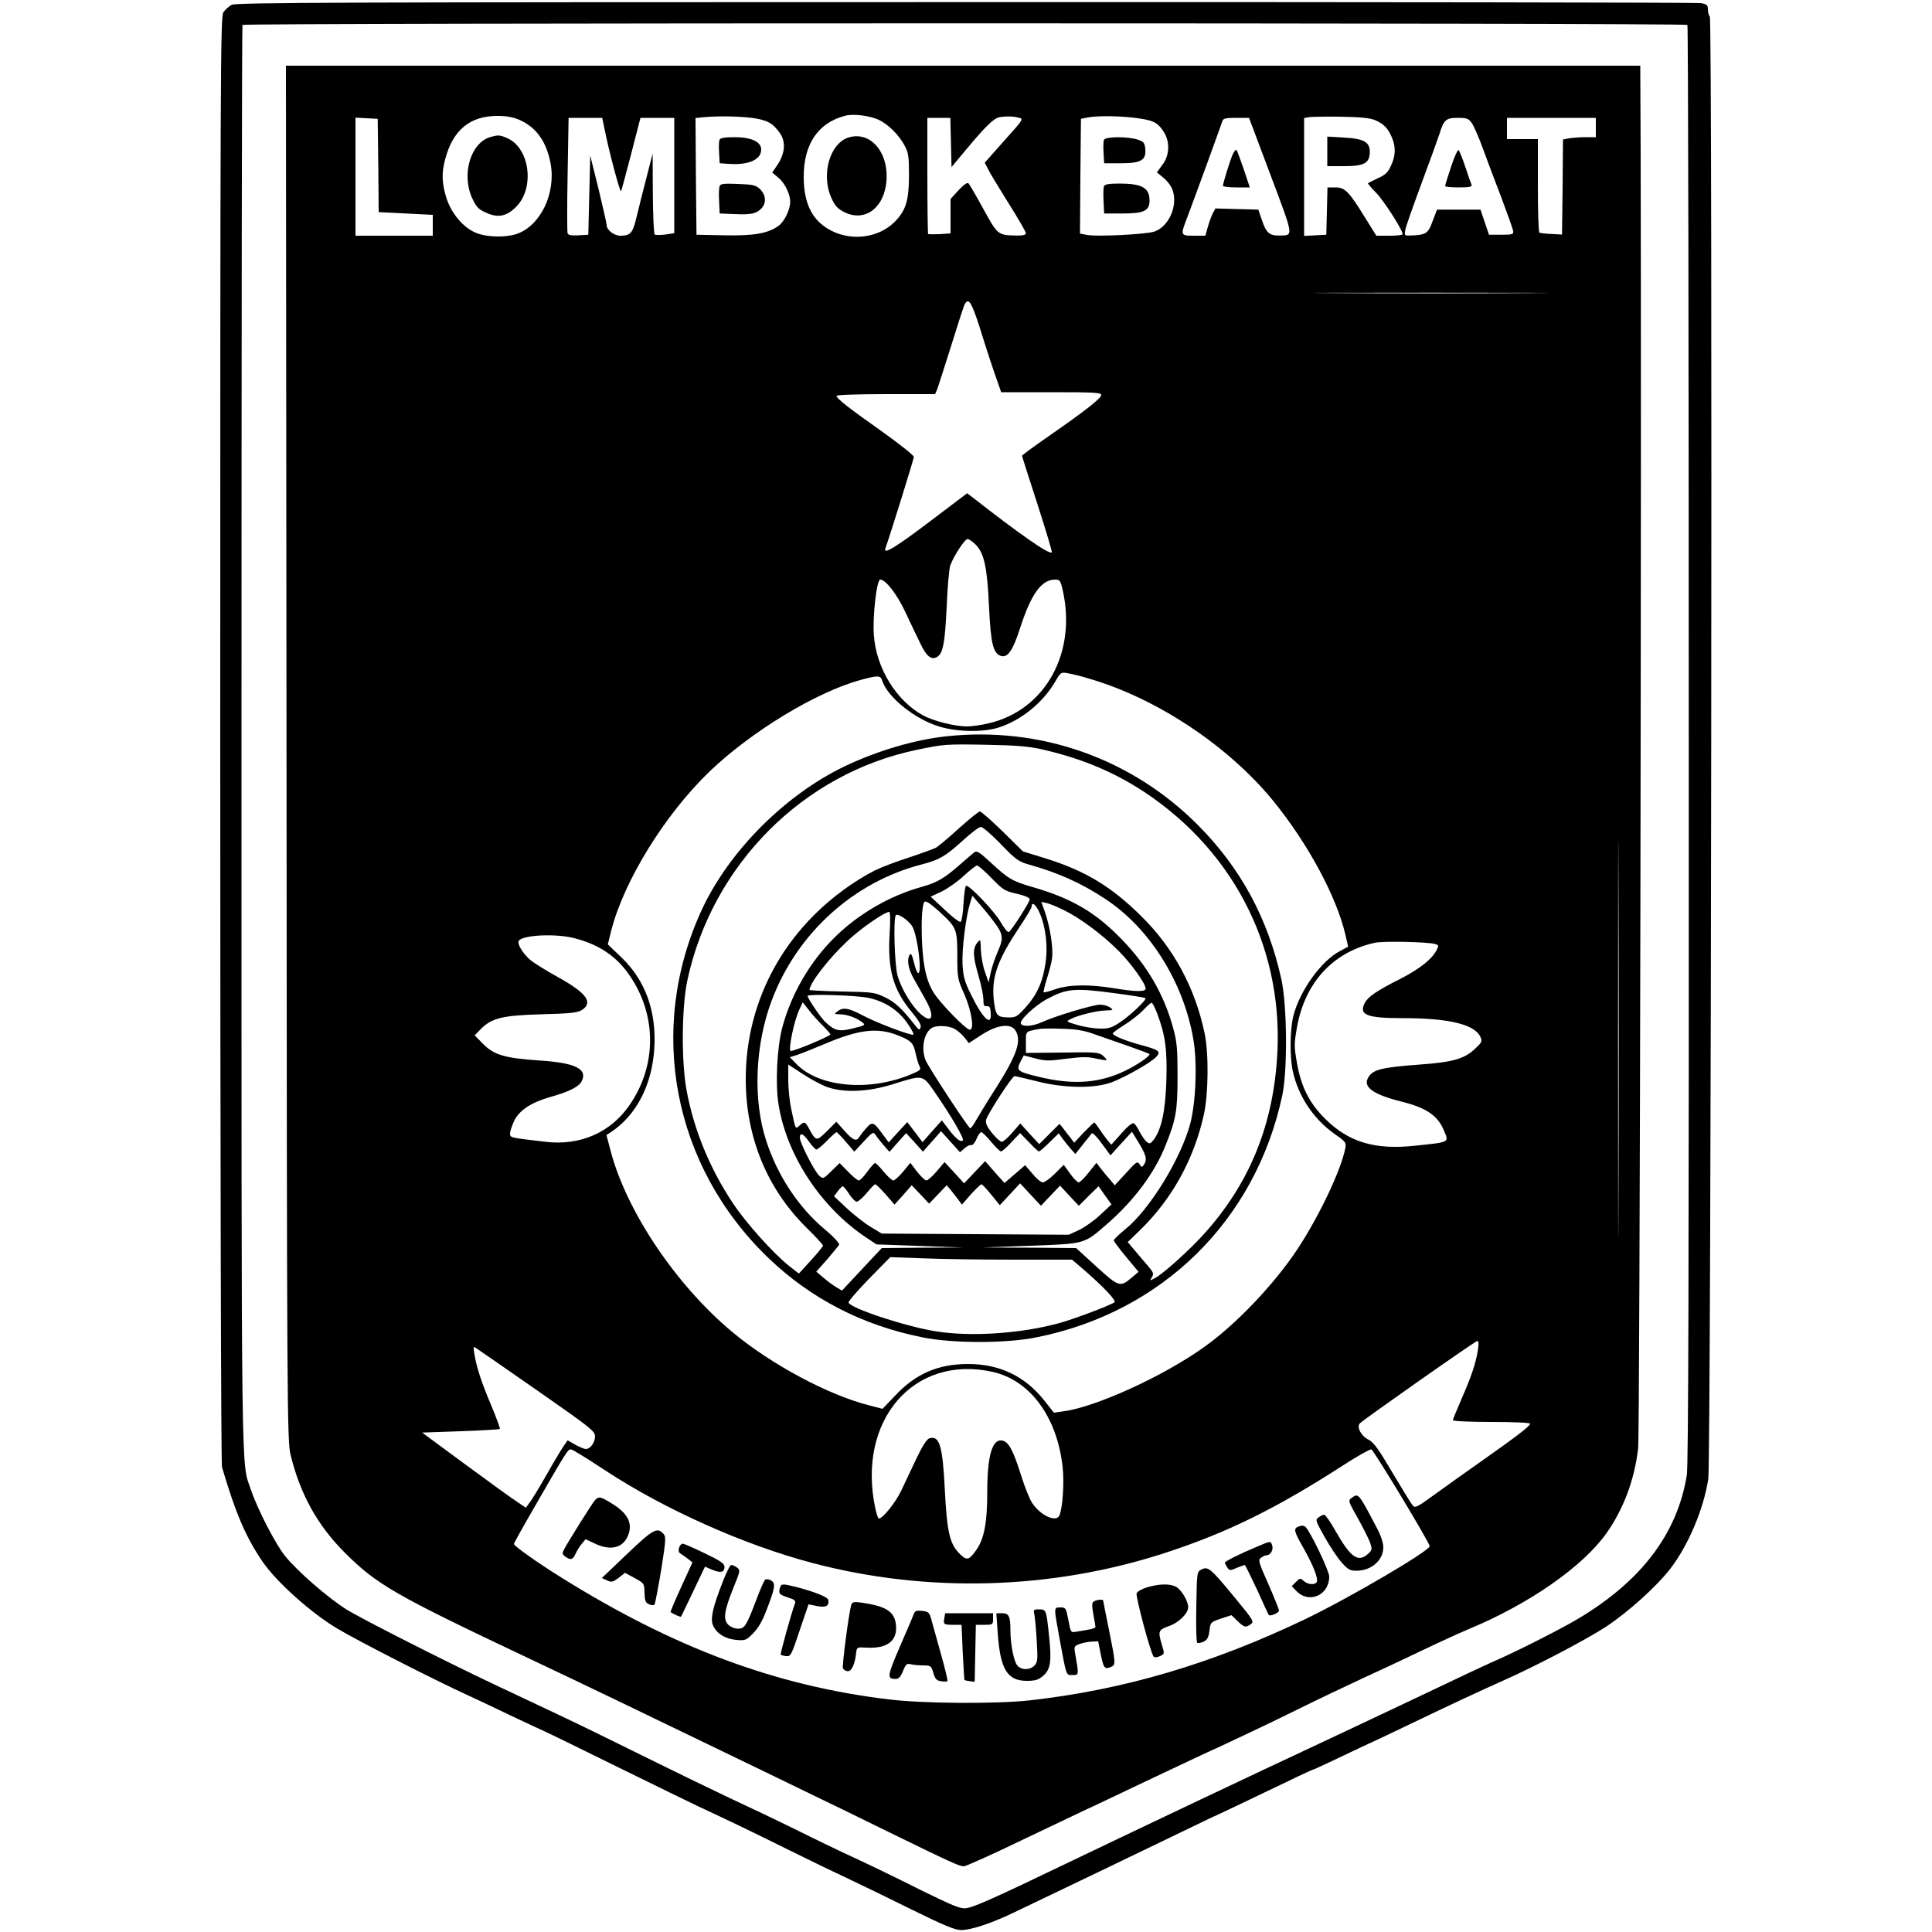 <?xml version="1.0" standalone="no"?>
<!DOCTYPE svg PUBLIC "-//W3C//DTD SVG 20010904//EN"
 "http://www.w3.org/TR/2001/REC-SVG-20010904/DTD/svg10.dtd">
<svg version="1.0" xmlns="http://www.w3.org/2000/svg"
 width="1000pt" height="1000pt" viewBox="0 0 1000 1000"
 preserveAspectRatio="xMidYMid meet">
<g transform="translate(0,1000) scale(0.1,-0.1)"
fill="#000000" stroke="none">
<path d="M1199 9975 c-14 -8 -34 -25 -43 -39 -15 -23 -16 -313 -16 -3762 0
-2204 4 -3750 9 -3768 72 -243 124 -364 212 -492 72 -104 251 -264 384 -343
103 -62 498 -264 675 -345 47 -22 146 -68 220 -104 74 -35 155 -73 180 -84 25
-11 198 -96 385 -188 187 -92 372 -182 410 -200 157 -73 290 -137 475 -229
107 -53 242 -118 300 -145 58 -27 204 -98 325 -158 171 -84 228 -108 260 -108
50 0 154 34 267 88 312 149 590 283 758 364 107 52 222 107 255 123 62 28 196
92 413 196 67 33 125 59 127 59 3 0 51 22 108 49 56 27 131 62 167 79 36 16
124 58 195 92 252 121 376 179 515 241 179 80 433 214 534 280 117 78 261 208
332 300 93 121 172 308 196 464 15 94 23 7554 8 7569 -5 5 -10 22 -10 37 0 23
-5 27 -37 33 -21 3 -1734 6 -3808 5 -3233 0 -3774 -2 -3796 -14z m7535 -104
c4 -5 7 -1681 7 -3723 1 -2737 -2 -3731 -10 -3783 -49 -301 -232 -544 -555
-739 -87 -53 -330 -176 -446 -226 -41 -18 -226 -105 -410 -193 -184 -87 -429
-203 -545 -257 -230 -107 -840 -396 -1255 -595 -372 -179 -480 -227 -520 -232
-29 -4 -69 13 -240 97 -113 57 -266 131 -340 165 -74 34 -211 100 -305 147
-93 46 -251 121 -350 167 -99 47 -297 143 -440 214 -143 71 -345 170 -450 219
-104 49 -248 117 -320 151 -244 115 -680 336 -761 386 -96 60 -257 200 -320
279 -49 62 -142 242 -174 338 -53 157 -50 -93 -50 3890 0 2030 2 3693 5 3695
10 11 7473 11 7479 0z"/>
<path d="M1483 6103 c2 -3393 3 -3561 21 -3633 49 -202 139 -365 280 -506 165
-165 260 -220 941 -542 317 -150 529 -252 1195 -574 91 -44 224 -109 295 -143
72 -34 247 -120 390 -190 317 -155 361 -175 384 -175 10 0 144 60 297 134 153
73 304 145 334 159 30 13 165 78 300 142 135 64 319 151 410 192 90 42 257
121 370 177 113 56 273 132 355 170 83 38 220 102 305 143 85 41 193 90 240
110 314 130 591 323 715 497 88 125 145 276 164 439 9 71 18 5270 13 6715 l-2
442 -3505 0 -3505 0 3 -3557z m3063 3278 c50 -23 106 -78 136 -134 20 -37 23
-56 23 -157 -1 -130 -16 -180 -76 -240 -80 -79 -215 -99 -322 -46 -100 49
-147 138 -147 281 0 170 75 280 215 316 42 11 122 1 171 -20z m-1856 -2 c87
-39 139 -113 160 -226 28 -155 -53 -322 -176 -364 -56 -19 -151 -17 -206 4
-68 26 -132 101 -158 184 -23 76 -25 128 -6 198 40 152 128 225 271 225 49 0
83 -7 115 -21z m1200 11 c82 -11 111 -27 148 -81 30 -44 25 -103 -13 -161
l-28 -41 31 -26 c34 -28 62 -85 62 -125 0 -41 -29 -101 -59 -124 -55 -40 -126
-53 -282 -50 l-144 3 -3 302 -2 302 37 4 c75 7 179 6 253 -3z m1382 1 c27 -6
26 -8 -74 -119 l-101 -114 16 -31 c8 -18 56 -97 106 -177 50 -79 91 -150 91
-157 0 -9 -16 -13 -52 -12 -93 2 -94 3 -168 137 -37 68 -72 128 -77 133 -6 6
-24 -6 -51 -35 l-42 -46 0 -89 0 -89 -56 -4 c-31 -1 -58 -1 -60 1 -2 2 -4 139
-4 303 l0 298 60 0 59 0 3 -127 3 -128 75 90 c98 118 144 163 172 168 33 6 69
6 100 -2z m594 0 c99 -12 123 -22 154 -68 37 -53 35 -127 -4 -177 l-28 -38 35
-29 c20 -16 41 -45 47 -65 27 -81 -21 -188 -96 -213 -45 -14 -295 -27 -348
-17 l-36 7 2 297 3 297 30 6 c46 10 152 10 241 0z m1254 -14 c43 -19 65 -42
85 -90 20 -48 19 -93 -5 -144 -15 -34 -29 -48 -67 -65 -26 -13 -50 -24 -52
-26 -3 -1 16 -24 42 -50 40 -41 137 -192 137 -214 0 -5 -31 -8 -68 -8 l-68 0
-60 96 c-82 133 -102 154 -153 154 l-40 0 -3 -122 -3 -123 -57 -3 -58 -3 0
305 0 305 23 4 c12 3 87 4 167 3 106 -2 154 -7 180 -19z m-5162 -233 l2 -242
140 -7 140 -7 0 -54 0 -54 -200 0 -200 0 0 305 0 306 58 -3 57 -3 3 -241z
m1172 184 c19 -99 77 -318 84 -318 2 0 25 86 52 190 l49 190 87 0 88 0 0 -299
0 -298 -46 -7 c-25 -3 -50 -3 -55 0 -5 3 -9 98 -10 212 l-1 207 -32 -125 c-18
-69 -41 -160 -51 -203 -20 -84 -32 -97 -84 -97 -33 0 -71 30 -71 55 0 8 -19
92 -42 187 l-43 173 -5 -205 -5 -205 -51 -3 c-35 -2 -53 1 -56 10 -3 7 -3 145
0 306 l5 292 87 0 87 0 13 -62z m3447 -236 c122 -325 120 -310 42 -311 -48 -1
-66 15 -87 79 l-19 55 -111 3 -111 3 -15 -28 c-7 -15 -19 -47 -25 -70 l-12
-43 -59 0 c-71 0 -71 1 -34 97 35 92 174 474 181 496 4 14 17 17 72 17 l66 0
112 -298z m1041 271 c11 -16 36 -73 56 -128 20 -55 63 -170 96 -255 32 -85 60
-164 62 -175 3 -18 -3 -20 -61 -20 l-64 0 -22 65 -22 65 -112 0 -113 0 -23
-60 c-23 -64 -34 -71 -114 -74 -32 -1 -33 0 -27 30 3 18 42 127 85 243 43 116
84 229 91 251 23 75 34 85 95 85 47 0 56 -3 73 -27z m642 -23 l0 -50 -54 0
c-29 0 -67 -3 -85 -6 l-31 -6 -2 -246 -3 -246 -55 3 c-30 1 -58 5 -62 7 -5 3
-8 113 -8 245 l0 239 -80 0 -80 0 0 55 0 55 230 0 230 0 0 -50z m-357 -857
c-270 -2 -716 -2 -990 0 -274 1 -52 2 492 2 545 0 769 -1 498 -2z m-2833 -175
c42 -135 70 -219 97 -295 l15 -43 259 0 c219 0 259 -2 259 -14 0 -18 -88 -86
-274 -215 -75 -52 -136 -97 -136 -100 0 -3 36 -116 80 -251 43 -134 77 -246
74 -249 -13 -13 -165 93 -413 287 l-25 19 -45 -34 c-25 -19 -88 -67 -140 -106
-186 -141 -253 -182 -238 -144 19 50 147 461 147 472 0 8 -71 64 -157 126
-181 128 -243 176 -243 190 0 5 104 9 255 9 l255 0 10 23 c5 12 36 110 70 217
33 107 65 205 70 218 21 47 37 24 80 -110z m-20 -1127 c44 -44 60 -118 69
-318 9 -193 21 -245 62 -258 34 -11 61 27 98 141 57 178 111 254 182 254 25 0
28 -5 39 -52 75 -327 -90 -624 -383 -692 -38 -9 -88 -16 -112 -16 -63 0 -173
28 -227 57 -139 76 -243 245 -255 416 -7 99 15 287 33 287 28 0 86 -74 130
-168 25 -53 59 -125 76 -159 32 -69 57 -90 87 -74 32 18 42 70 51 261 4 102
13 199 19 215 21 53 75 135 89 135 7 0 26 -13 42 -29z m585 -693 c351 -101
723 -349 955 -633 180 -221 328 -496 374 -694 l14 -61 -41 -22 c-96 -49 -208
-203 -242 -334 -18 -68 -20 -211 -4 -286 28 -131 107 -250 219 -329 55 -38 59
-43 53 -73 -21 -111 -135 -351 -247 -521 -119 -180 -317 -389 -483 -507 -209
-150 -561 -311 -729 -333 l-49 -7 -53 67 c-99 123 -230 185 -391 185 -155 0
-271 -50 -377 -163 l-66 -69 -66 17 c-212 53 -511 213 -711 380 -294 245 -552
631 -632 944 l-20 76 23 15 c133 88 215 248 225 440 10 188 -47 345 -169 463
l-72 69 18 72 c66 258 278 601 509 823 216 207 549 409 779 473 92 25 105 25
114 -2 26 -85 169 -201 297 -239 92 -28 229 -30 308 -4 117 38 229 130 292
239 27 47 29 48 65 41 20 -3 69 -15 107 -27z m2742 -2701 c-1 -457 -2 -83 -2
833 0 916 1 1290 2 832 2 -457 2 -1207 0 -1665z m-5404 1357 c129 -33 220 -95
288 -196 140 -206 138 -467 -4 -670 -98 -141 -255 -209 -433 -188 -186 22
-184 21 -184 43 0 11 10 41 21 65 27 55 87 95 184 123 101 28 154 55 167 85
29 62 -36 93 -220 105 -178 12 -234 28 -291 85 l-44 45 28 29 c58 60 110 74
315 80 155 4 190 8 213 23 59 39 21 89 -128 171 -58 32 -122 72 -141 88 -39
34 -68 83 -59 98 19 31 192 39 288 14z m4454 -30 c21 -6 21 -8 8 -33 -23 -46
-90 -98 -186 -147 -121 -61 -167 -92 -185 -125 -32 -63 9 -79 203 -79 233 0
366 -33 395 -96 11 -24 9 -29 -29 -64 -54 -51 -116 -68 -283 -80 -203 -15
-247 -26 -270 -71 -25 -46 31 -85 171 -120 132 -33 190 -72 223 -151 26 -62
33 -59 -148 -78 -209 -23 -345 18 -467 139 -83 83 -124 165 -146 289 -15 85
-15 99 0 184 41 232 186 390 402 438 41 10 273 5 312 -6z m222 -2105 c-11 -67
-32 -130 -85 -252 -24 -55 -44 -104 -44 -108 0 -5 90 -9 200 -9 118 0 200 -4
200 -9 0 -12 -69 -65 -255 -196 -77 -54 -185 -131 -240 -171 -91 -66 -101 -71
-113 -56 -8 9 -55 86 -105 170 -72 122 -97 157 -123 170 -38 18 -64 66 -45 85
22 22 596 425 607 426 8 1 9 -15 3 -50z m-4864 -209 c271 -189 294 -207 295
-234 0 -32 -24 -66 -48 -66 -8 0 -32 10 -54 22 l-40 23 -16 -23 c-9 -12 -50
-79 -90 -150 -40 -70 -81 -138 -92 -151 l-18 -25 -43 29 c-24 15 -145 103
-269 194 l-225 166 199 7 c109 4 201 9 203 12 3 2 -18 58 -45 123 -50 118 -75
194 -87 267 -6 38 -6 39 14 25 12 -8 154 -106 316 -219z m2354 99 c193 -44
332 -232 361 -491 9 -80 1 -207 -16 -251 -15 -39 -97 -3 -141 63 -13 18 -39
83 -58 144 -39 124 -63 171 -94 179 -54 14 -81 -72 -81 -268 0 -155 -16 -239
-55 -295 -37 -54 -50 -58 -81 -29 -58 54 -72 110 -84 345 -11 222 -28 276 -80
259 -13 -4 -36 -40 -66 -103 -25 -53 -61 -129 -79 -167 -30 -63 -96 -145 -116
-145 -4 0 -12 23 -18 51 -98 456 198 800 608 708z m-2009 -508 c306 -202 722
-388 1075 -481 594 -157 1236 -139 1822 51 322 105 572 227 926 455 72 47 137
83 145 82 12 -3 301 -482 302 -501 0 -24 -412 -266 -645 -378 -482 -231 -941
-366 -1425 -420 -171 -19 -554 -17 -730 5 -585 70 -1114 268 -1695 631 -125
78 -245 163 -245 174 0 3 44 83 98 176 183 318 183 317 200 312 10 -2 87 -50
172 -106z"/>
<path d="M4394 9289 c-99 -29 -146 -194 -90 -315 19 -42 32 -55 70 -74 97 -46
190 15 211 137 26 159 -71 287 -191 252z"/>
<path d="M2536 9290 c-101 -31 -149 -195 -91 -318 21 -44 32 -56 71 -73 62
-28 106 -19 155 30 99 98 71 308 -48 357 -36 16 -46 16 -87 4z"/>
<path d="M3724 9276 c-3 -7 -4 -38 -2 -67 l3 -54 45 -3 c103 -8 170 21 170 74
0 40 -51 64 -138 64 -52 0 -74 -4 -78 -14z"/>
<path d="M3725 9037 c-4 -8 -5 -43 -3 -78 l3 -64 75 -3 c88 -4 114 2 140 28
28 28 25 71 -6 101 -22 21 -37 24 -115 27 -71 3 -90 1 -94 -11z"/>
<path d="M5714 9276 c-3 -7 -4 -38 -2 -67 l3 -54 87 0 c104 0 131 16 126 74
-3 31 -8 38 -38 48 -50 17 -169 17 -176 -1z"/>
<path d="M5714 9036 c-3 -7 -4 -42 -2 -77 l3 -64 96 0 c110 0 139 14 139 67 0
66 -39 88 -157 88 -53 0 -75 -4 -79 -14z"/>
<path d="M6870 9216 l0 -76 88 0 c104 0 132 16 132 75 0 50 -32 68 -136 73
l-84 5 0 -77z"/>
<path d="M6377 9193 c-16 -42 -47 -142 -47 -155 0 -4 31 -8 69 -8 l70 0 -31
93 c-17 50 -34 96 -38 100 -4 5 -14 -9 -23 -30z"/>
<path d="M7511 9138 c-17 -51 -31 -96 -31 -101 0 -4 32 -7 71 -7 53 0 69 3 66
13 -3 6 -18 48 -32 92 -15 44 -31 84 -35 88 -4 5 -22 -33 -39 -85z"/>
<path d="M4899 6189 c-162 -17 -359 -75 -526 -155 -310 -148 -601 -441 -741
-744 -285 -618 -149 -1327 346 -1802 220 -211 487 -348 796 -410 159 -32 433
-32 591 0 651 130 1134 605 1272 1252 28 131 25 469 -5 603 -70 315 -211 575
-432 797 -344 345 -814 511 -1301 459z m496 -68 c208 -48 374 -118 535 -225
470 -315 722 -828 679 -1387 -26 -352 -149 -643 -377 -896 -76 -84 -213 -208
-255 -229 -27 -14 -27 -14 -15 5 11 17 8 25 -17 55 -17 19 -48 56 -69 81 l-39
46 64 62 c166 162 278 365 330 597 24 108 26 317 4 422 -49 234 -161 442 -327
605 -154 153 -289 235 -493 299 l-120 37 -106 104 c-58 57 -111 103 -117 103
-7 0 -56 -40 -109 -88 -54 -49 -108 -94 -119 -100 -12 -6 -75 -29 -141 -51
-66 -21 -144 -51 -174 -66 -105 -53 -225 -140 -314 -230 -230 -229 -355 -529
-355 -851 0 -299 110 -568 317 -771 46 -45 83 -86 83 -90 0 -4 -28 -39 -63
-77 l-62 -68 -50 39 c-81 64 -222 221 -290 323 -121 181 -203 381 -241 585
-28 149 -26 433 4 572 129 598 599 1070 1188 1192 139 29 147 30 364 26 152
-3 215 -8 285 -24z m-215 -490 c78 -81 93 -91 146 -106 148 -41 274 -97 398
-180 227 -150 401 -428 452 -720 22 -121 14 -329 -15 -440 -48 -181 -211 -447
-337 -548 -32 -26 -59 -52 -59 -57 0 -5 29 -44 64 -86 l64 -77 -34 -29 c-62
-52 -67 -50 -184 56 l-105 96 -242 2 -243 1 250 9 c286 11 274 7 399 116 136
119 243 262 299 404 54 133 62 181 62 358 0 142 -3 177 -23 250 -48 174 -133
321 -266 458 -135 140 -260 213 -466 272 -102 30 -120 41 -207 121 -66 61 -77
68 -92 56 -9 -7 -41 -35 -71 -61 -83 -73 -119 -94 -201 -117 -164 -45 -332
-143 -453 -265 -124 -123 -221 -291 -266 -459 -28 -102 -38 -295 -20 -403 42
-263 220 -532 454 -688 l53 -35 224 -8 224 -8 -210 -1 -211 -2 -103 -110 -103
-110 -27 16 c-16 9 -46 31 -67 49 l-39 33 56 63 c30 35 58 69 62 76 4 6 -25
39 -74 80 -137 115 -244 277 -303 458 -70 213 -58 499 29 728 131 348 425 613
777 703 89 23 122 42 211 123 42 39 85 71 94 71 9 0 56 -40 103 -89z m-48
-176 c59 -61 69 -67 131 -81 40 -9 67 -21 67 -29 0 -14 -93 -159 -108 -169 -6
-3 -24 19 -42 50 -31 56 -166 197 -180 189 -4 -2 -10 -43 -13 -91 -2 -47 -9
-90 -14 -95 -5 -5 -40 21 -82 61 l-74 69 58 27 c32 16 83 52 114 81 31 29 61
52 68 53 7 0 40 -29 75 -65z m8 -220 c53 -69 56 -89 25 -159 -14 -32 -31 -81
-37 -110 l-11 -51 -19 55 c-11 30 -20 81 -21 113 -2 57 -2 58 -19 37 -24 -30
-23 -70 7 -171 13 -46 25 -101 25 -122 0 -30 3 -37 18 -35 13 2 18 -5 20 -34
6 -74 -39 -34 -100 90 -35 70 -42 94 -46 160 -4 77 17 247 40 321 l11 35 34
-40 c19 -21 52 -61 73 -89z m-273 42 c84 -78 88 -87 88 -222 0 -116 1 -123 38
-205 36 -84 51 -180 27 -180 -20 0 -156 140 -188 193 -23 37 -38 81 -47 134
-15 81 -19 241 -9 305 6 34 8 36 27 27 11 -6 40 -30 64 -52z m640 12 c81 -39
201 -128 282 -210 65 -64 141 -171 141 -196 0 -17 -50 -17 -165 2 -128 21
-233 19 -302 -5 -31 -11 -58 -18 -61 -16 -2 3 5 33 16 68 11 35 24 82 27 106
8 49 -9 162 -36 240 l-19 54 28 -6 c15 -4 55 -20 89 -37z m-127 -12 c33 -73
45 -178 31 -265 -14 -96 -45 -163 -104 -228 -44 -48 -49 -51 -92 -50 -56 1
-63 12 -72 99 -10 114 22 201 136 372 34 50 61 96 61 103 0 27 22 10 40 -31z
m-775 -104 c-12 -190 17 -295 114 -411 36 -44 51 -68 46 -80 -6 -15 -9 -14
-26 8 -71 90 -104 121 -156 147 -56 27 -65 28 -225 31 -93 2 -168 6 -168 8 0
34 100 164 198 255 69 65 191 149 215 149 5 0 6 -48 2 -107z m117 32 c28 -49
53 -255 29 -241 -5 3 -15 29 -21 57 -9 35 -15 47 -21 38 -17 -27 -8 -75 23
-129 17 -30 44 -77 59 -105 49 -86 35 -127 -25 -74 -46 40 -100 129 -120 198
-16 55 -23 300 -9 314 11 11 66 -27 85 -58z m1049 -346 c85 -11 156 -23 158
-25 8 -8 -83 -94 -134 -127 -41 -27 -58 -32 -105 -31 -30 1 -82 9 -114 19 -58
17 -59 18 -35 30 36 20 141 45 185 45 37 1 38 2 20 15 -11 8 -34 15 -52 15
-35 0 -233 -59 -302 -91 -47 -21 -97 -25 -108 -8 -10 17 72 94 137 129 102 54
142 57 350 29z m-1276 -24 c86 -18 157 -65 204 -135 19 -27 32 -52 29 -55 -8
-8 -189 60 -262 99 -74 39 -102 44 -132 21 -18 -14 -17 -14 14 -15 35 0 85
-18 116 -42 17 -13 13 -16 -49 -31 -73 -18 -94 -13 -143 33 -23 21 -92 123
-92 135 0 11 249 4 315 -10z m-237 -143 c24 -24 42 -45 40 -47 -17 -15 -185
-85 -205 -85 -15 0 17 159 45 216 l17 36 30 -38 c16 -22 49 -58 73 -82z m1732
61 c42 -112 52 -187 47 -348 -5 -158 -26 -252 -66 -305 -17 -21 -21 -22 -36
-10 -9 7 -25 31 -36 51 -10 21 -24 41 -30 45 -8 4 -33 -16 -64 -52 l-53 -59
-21 25 c-11 14 -30 40 -42 58 -11 17 -23 32 -25 32 -3 0 -27 -24 -55 -52 l-49
-53 -20 27 c-11 14 -29 36 -38 49 l-18 22 -53 -53 -52 -52 -49 53 -49 54 -41
-47 c-23 -27 -47 -48 -55 -48 -7 0 -29 20 -50 45 -27 34 -35 52 -31 69 7 29
135 226 147 226 5 0 58 -12 117 -27 141 -36 296 -38 386 -5 69 26 205 103 231
132 25 27 14 36 -76 60 -84 23 -149 49 -149 61 0 4 26 23 58 43 31 19 75 53
97 75 21 23 42 41 46 41 4 0 17 -26 29 -57z m-1050 -78 c15 -8 39 -28 52 -45
l23 -29 63 41 c80 53 150 63 176 27 36 -52 12 -125 -96 -296 -42 -65 -87 -139
-102 -165 -15 -27 -30 -48 -34 -48 -9 0 -219 320 -232 354 -22 59 -9 134 29
163 22 17 86 16 121 -2z m730 -30 c41 -14 120 -42 175 -61 54 -19 101 -37 104
-39 7 -7 -40 -42 -99 -74 -144 -77 -284 -90 -472 -45 -115 28 -120 32 -94 83
l15 28 59 -15 c51 -14 72 -14 161 -2 80 10 112 11 153 1 28 -6 53 -10 55 -8 2
2 -6 12 -18 23 -20 17 -36 19 -210 16 l-189 -2 0 55 c0 59 -3 56 70 69 14 3
68 3 120 1 73 -2 114 -9 170 -30z m-1025 -3 c70 -27 83 -40 94 -93 6 -28 15
-59 21 -69 8 -15 3 -21 -38 -38 -218 -94 -482 -71 -600 51 l-34 35 39 12 c21
7 85 33 143 57 173 74 272 86 375 45z m-362 -269 c87 -30 210 -25 338 15 161
50 153 52 222 -48 80 -116 147 -231 141 -242 -9 -14 -37 8 -74 57 l-35 46 -50
-56 -50 -57 -39 52 -40 52 -48 -52 -48 -53 -29 39 c-49 68 -56 71 -88 34 -16
-18 -32 -39 -36 -46 -14 -24 -34 -15 -76 33 l-42 47 -49 -49 c-55 -54 -56 -54
-95 18 -18 32 -22 33 -47 11 -21 -20 -20 -22 -42 83 -9 40 -16 108 -16 152 l0
81 75 -49 c41 -27 99 -58 128 -68z m96 -284 l43 -50 49 53 c44 48 50 51 60 35
6 -10 25 -34 42 -54 l31 -35 43 49 43 48 44 -48 43 -48 47 53 47 53 49 -55 49
-54 23 20 c13 12 28 19 35 17 7 -2 19 12 27 31 8 20 19 36 25 36 5 0 28 -22
51 -50 23 -27 46 -50 51 -50 5 0 30 21 54 48 l45 47 46 -47 c25 -27 48 -48 52
-48 3 0 28 21 54 47 l48 47 17 -24 c10 -13 29 -38 43 -54 l26 -29 39 49 c22
27 42 53 46 58 4 4 28 -19 52 -53 l45 -61 55 61 56 61 24 -39 c50 -80 57 -103
37 -133 -9 -13 -12 -12 -22 4 -10 17 -16 14 -69 -45 l-59 -64 -22 26 c-13 14
-34 40 -48 58 l-25 32 -40 -50 c-22 -28 -45 -51 -52 -51 -6 0 -26 20 -44 45
l-33 46 -46 -46 c-25 -25 -53 -45 -62 -45 -10 0 -34 20 -54 45 l-38 44 -53
-46 -54 -46 -50 56 -50 57 -55 -58 -54 -57 -50 55 -51 55 -40 -47 c-23 -27
-47 -48 -54 -48 -7 0 -28 20 -48 45 l-35 46 -38 -46 c-21 -25 -44 -45 -50 -45
-7 0 -29 20 -50 45 -20 25 -40 45 -45 45 -4 0 -22 -20 -40 -45 -18 -25 -37
-45 -44 -45 -6 0 -31 20 -55 45 l-44 45 -43 -42 c-42 -41 -43 -41 -63 -23 -25
23 -100 170 -100 196 0 30 18 22 48 -21 15 -21 32 -39 37 -40 6 0 31 20 55 45
24 25 47 45 50 45 3 0 25 -23 49 -51z m205 -271 l46 -53 45 50 44 50 45 -47
45 -48 46 48 45 47 20 -23 c11 -13 28 -36 39 -50 l20 -27 46 53 c26 28 50 52
55 52 4 0 27 -24 51 -54 l44 -54 52 56 53 57 54 -58 54 -58 49 52 50 52 48
-52 49 -52 51 51 51 50 33 -47 34 -47 -59 -55 c-32 -30 -82 -65 -110 -78 l-52
-24 -484 3 -484 3 -58 35 c-32 19 -87 63 -123 96 l-66 62 19 26 c11 14 22 26
26 26 4 0 19 -18 33 -40 14 -22 32 -40 39 -40 8 0 31 20 52 45 20 25 40 45 44
45 5 0 29 -24 54 -52z m662 -338 l303 0 48 -41 c114 -98 184 -172 171 -180
-27 -18 -216 -89 -288 -108 -197 -54 -456 -71 -635 -42 -154 24 -443 119 -453
149 -2 6 46 61 106 123 l110 112 167 -6 c93 -4 304 -7 471 -7z"/>
<path d="M6995 2246 c-18 -13 -16 -18 32 -102 27 -49 56 -106 64 -127 12 -34
11 -39 -6 -56 -54 -52 -92 -26 -172 114 -26 47 -53 85 -59 85 -5 0 -19 -6 -29
-14 -18 -13 -16 -17 31 -101 27 -48 66 -107 87 -131 34 -38 44 -44 78 -44 77
0 139 54 139 121 0 25 -13 63 -39 111 -90 171 -90 171 -126 144z"/>
<path d="M3078 2233 c-16 -19 -136 -210 -158 -252 -11 -21 -10 -26 6 -38 27
-20 40 -16 53 15 7 15 21 38 32 51 l20 24 45 -21 c77 -38 140 -27 169 28 34
66 11 122 -72 174 -65 41 -74 43 -95 19z"/>
<path d="M6722 2099 c-29 -11 -26 -23 30 -121 45 -81 71 -146 64 -165 -7 -18
-46 -16 -68 4 -18 16 -20 15 -40 -5 l-22 -22 23 -24 c65 -69 171 -24 171 74 0
29 -97 232 -123 257 -8 7 -20 8 -35 2z"/>
<path d="M3245 1956 l-130 -124 27 -12 c23 -11 30 -9 60 13 l33 26 50 -27 c49
-27 50 -28 51 -76 1 -41 5 -51 22 -59 12 -6 25 -7 29 -3 4 3 19 84 35 178 25
159 26 174 11 190 -31 35 -55 21 -188 -106z"/>
<path d="M6510 1996 c-94 -39 -170 -77 -170 -85 0 -4 6 -15 13 -25 11 -16 15
-16 49 -1 21 8 39 15 41 15 2 0 30 -57 63 -127 32 -71 59 -130 61 -132 6 -9
53 11 53 22 0 8 -25 69 -55 138 -51 114 -54 125 -38 136 9 7 22 13 29 13 20 0
36 28 29 50 -8 25 -7 25 -75 -4z"/>
<path d="M3515 1989 c-5 -15 -2 -25 7 -30 8 -5 25 -17 38 -27 l24 -19 -58
-127 c-32 -70 -57 -129 -55 -130 11 -9 51 -27 54 -24 1 2 30 61 63 131 l61
128 37 -16 c44 -18 64 -14 64 15 0 17 -21 31 -102 70 -57 28 -108 50 -115 50
-6 0 -15 -10 -18 -21z"/>
<path d="M3739 1808 c-52 -134 -64 -190 -47 -224 20 -41 61 -66 117 -72 48 -4
53 -3 89 34 26 26 49 65 69 119 46 119 49 141 23 155 -12 7 -26 8 -30 3 -5 -4
-25 -49 -44 -100 -53 -140 -62 -153 -96 -153 -17 0 -39 9 -51 21 -27 27 -21
71 28 193 35 85 35 90 18 102 -10 8 -24 14 -30 14 -6 0 -27 -42 -46 -92z"/>
<path d="M6220 1877 c-25 -12 -25 -13 -28 -194 -2 -101 0 -183 5 -186 5 -3 20
0 34 6 18 10 25 23 29 56 5 43 6 45 59 63 l55 18 31 -30 c35 -34 43 -36 70
-16 17 12 11 22 -84 137 -124 151 -138 162 -171 146z"/>
<path d="M4036 1778 c-7 -27 -2 -32 47 -48 29 -9 37 -16 32 -29 -18 -47 -78
-262 -74 -266 3 -2 16 -6 29 -7 22 -3 27 6 69 133 l46 135 44 -9 c46 -9 64 1
58 32 -2 15 -74 43 -167 67 -73 18 -77 18 -84 -8z"/>
<path d="M5937 1784 c-26 -8 -51 -22 -54 -31 -6 -16 73 -311 88 -327 5 -6 18
-5 33 2 24 11 24 12 10 58 -21 72 -19 77 35 97 53 18 101 66 101 98 0 33 -37
94 -65 107 -34 16 -88 14 -148 -4z"/>
<path d="M5662 1711 c-11 -6 -11 -20 -3 -66 6 -32 11 -62 11 -66 0 -5 -17 -11
-37 -14 -21 -4 -50 -9 -64 -11 -26 -5 -27 -3 -39 60 -12 63 -14 66 -41 66 -36
0 -35 4 -4 -166 36 -194 32 -184 67 -184 33 0 33 -2 12 117 -5 29 -3 34 22 43
15 6 44 12 63 13 l35 2 13 -65 c15 -74 20 -81 51 -69 28 11 28 14 -8 193 -17
82 -30 150 -30 152 0 7 -35 4 -48 -5z"/>
<path d="M4406 1693 c-13 -45 -48 -314 -43 -328 4 -8 15 -15 26 -15 20 0 37
39 43 100 3 23 6 25 50 22 112 -7 166 36 155 122 -9 66 -53 93 -179 111 -39 5
-47 3 -52 -12z"/>
<path d="M4732 1651 c-3 -9 -36 -86 -73 -171 -68 -158 -69 -170 -23 -170 16 0
26 11 38 41 14 35 20 40 39 35 12 -3 41 -6 64 -6 40 0 43 -2 54 -39 9 -32 17
-40 41 -43 16 -3 30 -2 32 1 2 3 -13 67 -34 141 -21 74 -43 154 -49 176 -10
38 -15 42 -47 46 -26 3 -38 0 -42 -11z"/>
<path d="M5354 1643 c3 -16 9 -76 12 -136 6 -95 5 -109 -11 -127 -23 -25 -67
-26 -89 -1 -18 20 -36 109 -36 181 0 74 -8 90 -43 90 l-30 0 7 -100 c13 -190
49 -250 151 -250 43 0 60 5 83 25 40 33 46 76 32 206 -14 137 -15 139 -52 139
-28 0 -30 -2 -24 -27z"/>
<path d="M4888 1625 c-7 -32 -3 -35 47 -35 l42 0 6 -142 c4 -77 8 -142 9 -144
2 -1 14 -4 28 -6 l25 -3 3 148 3 147 44 0 c43 0 45 1 45 30 l0 30 -124 0 -124
0 -4 -25z"/>
</g>
</svg>
